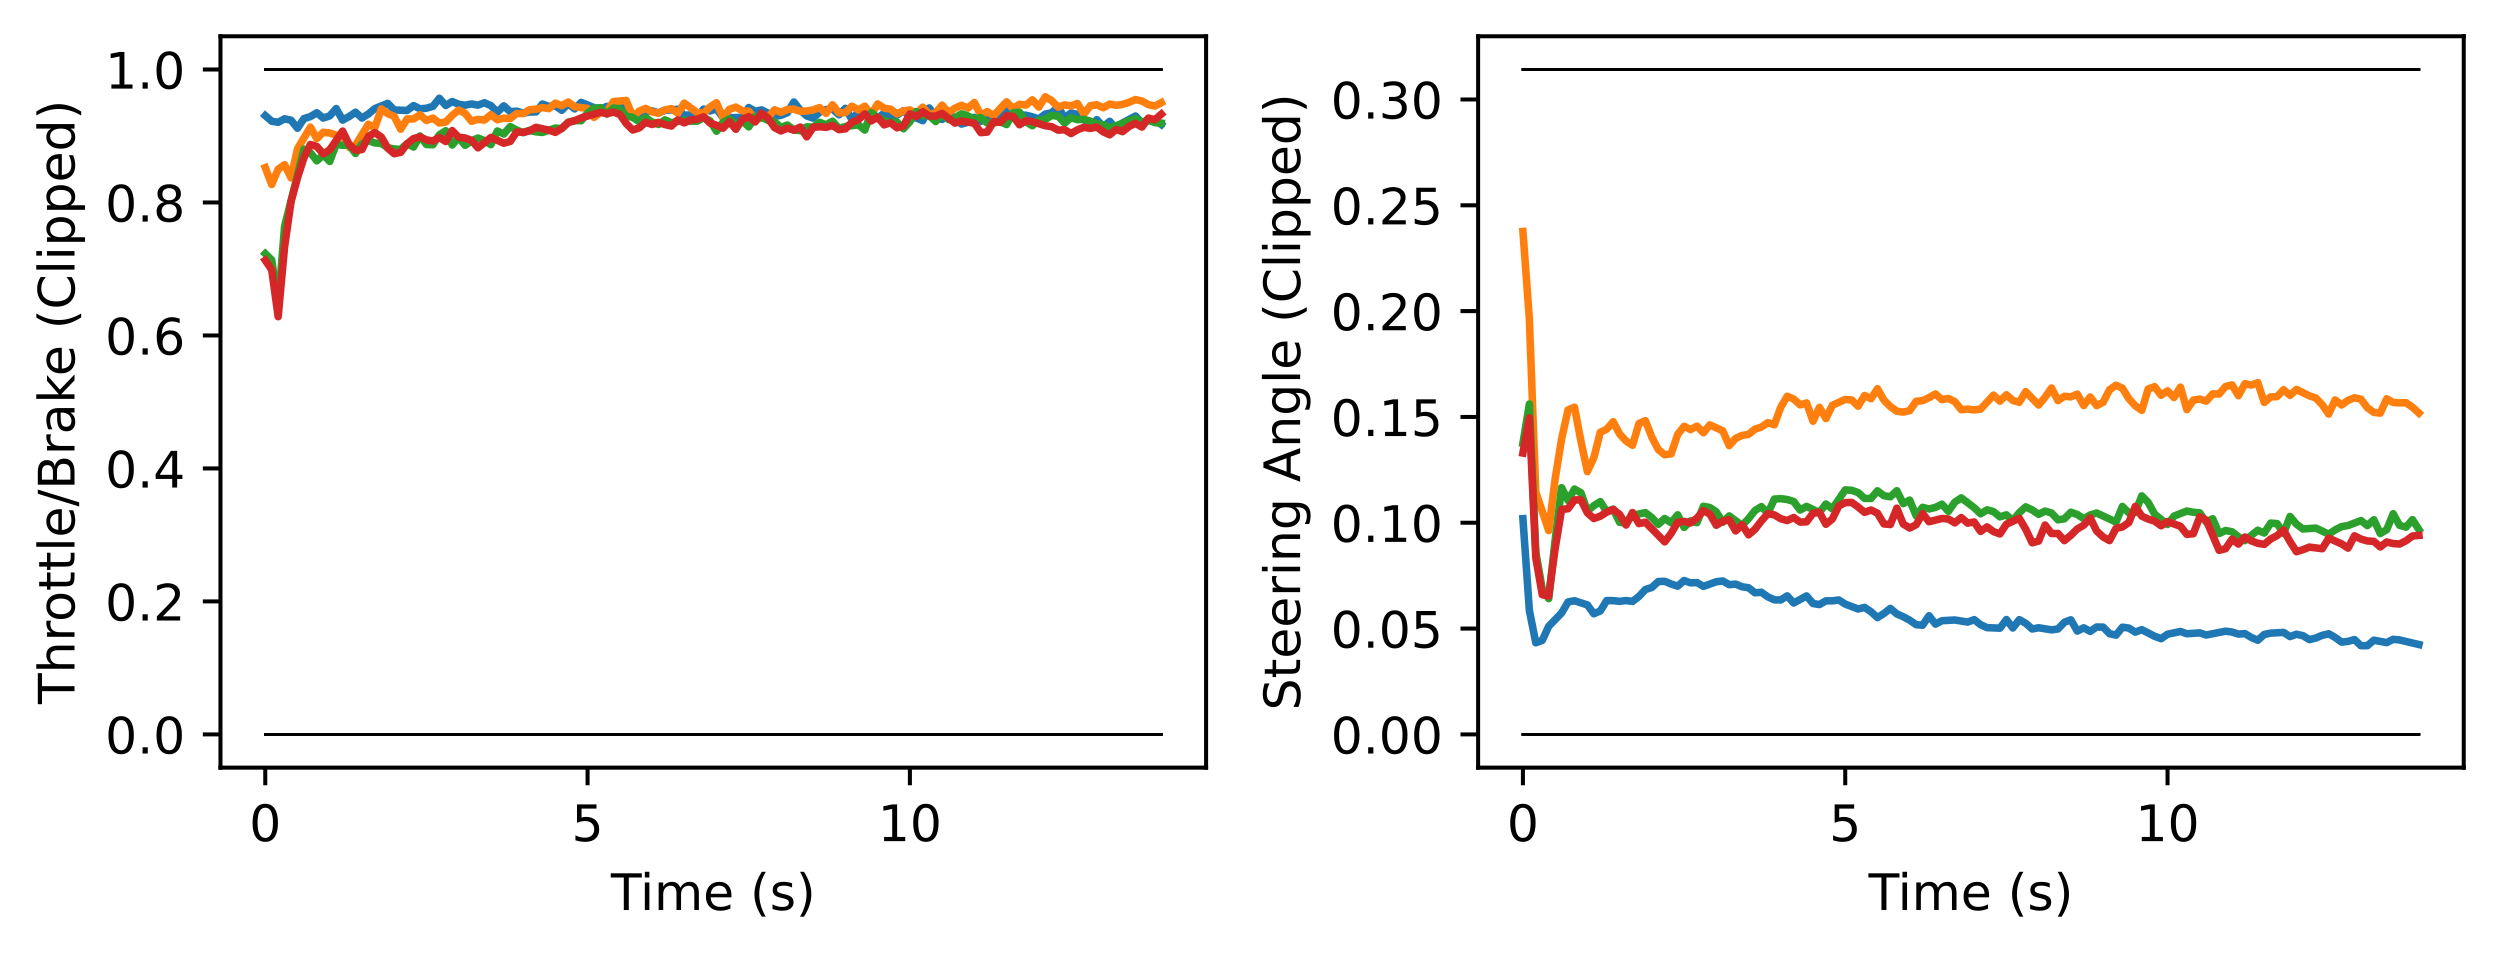 <?xml version="1.0" encoding="utf-8" standalone="no"?>
<!DOCTYPE svg PUBLIC "-//W3C//DTD SVG 1.1//EN"
  "http://www.w3.org/Graphics/SVG/1.1/DTD/svg11.dtd">
<!-- Created with matplotlib (https://matplotlib.org/) -->
<svg height="189.996pt" version="1.1" viewBox="0 0 496.461 189.996" width="496.461pt" xmlns="http://www.w3.org/2000/svg" xmlns:xlink="http://www.w3.org/1999/xlink">
 <defs>
  <style type="text/css">*{stroke-linecap:butt;stroke-linejoin:round;}</style>
 </defs>
 <g id="figure_1">
  <g id="patch_1">
   <path d="M 0 189.996 
L 496.461 189.996 
L 496.461 0 
L 0 0 
z
" style="fill:#ffffff;"/>
  </g>
  <g id="axes_1">
   <g id="patch_2">
    <path d="M 43.781 152.44 
L 239.511 152.44 
L 239.511 7.2 
L 43.781 7.2 
z
" style="fill:#ffffff;"/>
   </g>
   <g id="matplotlib.axis_1">
    <g id="xtick_1">
     <g id="line2d_1">
      <defs>
       <path d="M 0 0 
L 0 3.5 
" id="maa8b8de292" style="stroke:#000000;stroke-width:0.8;"/>
      </defs>
      <g>
       <use style="stroke:#000000;stroke-width:0.8;" x="52.678" xlink:href="#maa8b8de292" y="152.44"/>
      </g>
     </g>
     <g id="text_1">
      <!-- 0 -->
      <g transform="translate(49.497 167.038)scale(0.1 -0.1)">
       <defs>
        <path d="M 31.781 66.406 
Q 24.172 66.406 20.328 58.906 
Q 16.5 51.422 16.5 36.375 
Q 16.5 21.391 20.328 13.891 
Q 24.172 6.391 31.781 6.391 
Q 39.453 6.391 43.281 13.891 
Q 47.125 21.391 47.125 36.375 
Q 47.125 51.422 43.281 58.906 
Q 39.453 66.406 31.781 66.406 
z
M 31.781 74.219 
Q 44.047 74.219 50.516 64.516 
Q 56.984 54.828 56.984 36.375 
Q 56.984 17.969 50.516 8.266 
Q 44.047 -1.422 31.781 -1.422 
Q 19.531 -1.422 13.062 8.266 
Q 6.594 17.969 6.594 36.375 
Q 6.594 54.828 13.062 64.516 
Q 19.531 74.219 31.781 74.219 
z
" id="DejaVuSans-48"/>
       </defs>
       <use xlink:href="#DejaVuSans-48"/>
      </g>
     </g>
    </g>
    <g id="xtick_2">
     <g id="line2d_2">
      <g>
       <use style="stroke:#000000;stroke-width:0.8;" x="116.684" xlink:href="#maa8b8de292" y="152.44"/>
      </g>
     </g>
     <g id="text_2">
      <!-- 5 -->
      <g transform="translate(113.503 167.038)scale(0.1 -0.1)">
       <defs>
        <path d="M 10.797 72.906 
L 49.516 72.906 
L 49.516 64.594 
L 19.828 64.594 
L 19.828 46.734 
Q 21.969 47.469 24.109 47.828 
Q 26.266 48.188 28.422 48.188 
Q 40.625 48.188 47.75 41.5 
Q 54.891 34.812 54.891 23.391 
Q 54.891 11.625 47.562 5.094 
Q 40.234 -1.422 26.906 -1.422 
Q 22.312 -1.422 17.547 -0.641 
Q 12.797 0.141 7.719 1.703 
L 7.719 11.625 
Q 12.109 9.234 16.797 8.062 
Q 21.484 6.891 26.703 6.891 
Q 35.156 6.891 40.078 11.328 
Q 45.016 15.766 45.016 23.391 
Q 45.016 31 40.078 35.438 
Q 35.156 39.891 26.703 39.891 
Q 22.75 39.891 18.812 39.016 
Q 14.891 38.141 10.797 36.281 
z
" id="DejaVuSans-53"/>
       </defs>
       <use xlink:href="#DejaVuSans-53"/>
      </g>
     </g>
    </g>
    <g id="xtick_3">
     <g id="line2d_3">
      <g>
       <use style="stroke:#000000;stroke-width:0.8;" x="180.69" xlink:href="#maa8b8de292" y="152.44"/>
      </g>
     </g>
     <g id="text_3">
      <!-- 10 -->
      <g transform="translate(174.327 167.038)scale(0.1 -0.1)">
       <defs>
        <path d="M 12.406 8.297 
L 28.516 8.297 
L 28.516 63.922 
L 10.984 60.406 
L 10.984 69.391 
L 28.422 72.906 
L 38.281 72.906 
L 38.281 8.297 
L 54.391 8.297 
L 54.391 0 
L 12.406 0 
z
" id="DejaVuSans-49"/>
       </defs>
       <use xlink:href="#DejaVuSans-49"/>
       <use x="63.623" xlink:href="#DejaVuSans-48"/>
      </g>
     </g>
    </g>
    <g id="text_4">
     <!-- Time (s) -->
     <g transform="translate(121.317 180.717)scale(0.1 -0.1)">
      <defs>
       <path d="M -0.297 72.906 
L 61.375 72.906 
L 61.375 64.594 
L 35.5 64.594 
L 35.5 0 
L 25.594 0 
L 25.594 64.594 
L -0.297 64.594 
z
" id="DejaVuSans-84"/>
       <path d="M 9.422 54.688 
L 18.406 54.688 
L 18.406 0 
L 9.422 0 
z
M 9.422 75.984 
L 18.406 75.984 
L 18.406 64.594 
L 9.422 64.594 
z
" id="DejaVuSans-105"/>
       <path d="M 52 44.188 
Q 55.375 50.25 60.062 53.125 
Q 64.75 56 71.094 56 
Q 79.641 56 84.281 50.016 
Q 88.922 44.047 88.922 33.016 
L 88.922 0 
L 79.891 0 
L 79.891 32.719 
Q 79.891 40.578 77.094 44.375 
Q 74.312 48.188 68.609 48.188 
Q 61.625 48.188 57.562 43.547 
Q 53.516 38.922 53.516 30.906 
L 53.516 0 
L 44.484 0 
L 44.484 32.719 
Q 44.484 40.625 41.703 44.406 
Q 38.922 48.188 33.109 48.188 
Q 26.219 48.188 22.156 43.531 
Q 18.109 38.875 18.109 30.906 
L 18.109 0 
L 9.078 0 
L 9.078 54.688 
L 18.109 54.688 
L 18.109 46.188 
Q 21.188 51.219 25.484 53.609 
Q 29.781 56 35.688 56 
Q 41.656 56 45.828 52.969 
Q 50 49.953 52 44.188 
z
" id="DejaVuSans-109"/>
       <path d="M 56.203 29.594 
L 56.203 25.203 
L 14.891 25.203 
Q 15.484 15.922 20.484 11.062 
Q 25.484 6.203 34.422 6.203 
Q 39.594 6.203 44.453 7.469 
Q 49.312 8.734 54.109 11.281 
L 54.109 2.781 
Q 49.266 0.734 44.188 -0.344 
Q 39.109 -1.422 33.891 -1.422 
Q 20.797 -1.422 13.156 6.188 
Q 5.516 13.812 5.516 26.812 
Q 5.516 40.234 12.766 48.109 
Q 20.016 56 32.328 56 
Q 43.359 56 49.781 48.891 
Q 56.203 41.797 56.203 29.594 
z
M 47.219 32.234 
Q 47.125 39.594 43.094 43.984 
Q 39.062 48.391 32.422 48.391 
Q 24.906 48.391 20.391 44.141 
Q 15.875 39.891 15.188 32.172 
z
" id="DejaVuSans-101"/>
       <path id="DejaVuSans-32"/>
       <path d="M 31 75.875 
Q 24.469 64.656 21.281 53.656 
Q 18.109 42.672 18.109 31.391 
Q 18.109 20.125 21.312 9.062 
Q 24.516 -2 31 -13.188 
L 23.188 -13.188 
Q 15.875 -1.703 12.234 9.375 
Q 8.594 20.453 8.594 31.391 
Q 8.594 42.281 12.203 53.312 
Q 15.828 64.359 23.188 75.875 
z
" id="DejaVuSans-40"/>
       <path d="M 44.281 53.078 
L 44.281 44.578 
Q 40.484 46.531 36.375 47.5 
Q 32.281 48.484 27.875 48.484 
Q 21.188 48.484 17.844 46.438 
Q 14.5 44.391 14.5 40.281 
Q 14.5 37.156 16.891 35.375 
Q 19.281 33.594 26.516 31.984 
L 29.594 31.297 
Q 39.156 29.25 43.188 25.516 
Q 47.219 21.781 47.219 15.094 
Q 47.219 7.469 41.188 3.016 
Q 35.156 -1.422 24.609 -1.422 
Q 20.219 -1.422 15.453 -0.562 
Q 10.688 0.297 5.422 2 
L 5.422 11.281 
Q 10.406 8.688 15.234 7.391 
Q 20.062 6.109 24.812 6.109 
Q 31.156 6.109 34.562 8.281 
Q 37.984 10.453 37.984 14.406 
Q 37.984 18.062 35.516 20.016 
Q 33.062 21.969 24.703 23.781 
L 21.578 24.516 
Q 13.234 26.266 9.516 29.906 
Q 5.812 33.547 5.812 39.891 
Q 5.812 47.609 11.281 51.797 
Q 16.75 56 26.812 56 
Q 31.781 56 36.172 55.266 
Q 40.578 54.547 44.281 53.078 
z
" id="DejaVuSans-115"/>
       <path d="M 8.016 75.875 
L 15.828 75.875 
Q 23.141 64.359 26.781 53.312 
Q 30.422 42.281 30.422 31.391 
Q 30.422 20.453 26.781 9.375 
Q 23.141 -1.703 15.828 -13.188 
L 8.016 -13.188 
Q 14.5 -2 17.703 9.062 
Q 20.906 20.125 20.906 31.391 
Q 20.906 42.672 17.703 53.656 
Q 14.5 64.656 8.016 75.875 
z
" id="DejaVuSans-41"/>
      </defs>
      <use xlink:href="#DejaVuSans-84"/>
      <use x="57.959" xlink:href="#DejaVuSans-105"/>
      <use x="85.742" xlink:href="#DejaVuSans-109"/>
      <use x="183.154" xlink:href="#DejaVuSans-101"/>
      <use x="244.678" xlink:href="#DejaVuSans-32"/>
      <use x="276.465" xlink:href="#DejaVuSans-40"/>
      <use x="315.479" xlink:href="#DejaVuSans-115"/>
      <use x="367.578" xlink:href="#DejaVuSans-41"/>
     </g>
    </g>
   </g>
   <g id="matplotlib.axis_2">
    <g id="ytick_1">
     <g id="line2d_4">
      <defs>
       <path d="M 0 0 
L -3.5 0 
" id="m701c2e1247" style="stroke:#000000;stroke-width:0.8;"/>
      </defs>
      <g>
       <use style="stroke:#000000;stroke-width:0.8;" x="43.781" xlink:href="#m701c2e1247" y="145.838"/>
      </g>
     </g>
     <g id="text_5">
      <!-- 0.0 -->
      <g transform="translate(20.878 149.637)scale(0.1 -0.1)">
       <defs>
        <path d="M 10.688 12.406 
L 21 12.406 
L 21 0 
L 10.688 0 
z
" id="DejaVuSans-46"/>
       </defs>
       <use xlink:href="#DejaVuSans-48"/>
       <use x="63.623" xlink:href="#DejaVuSans-46"/>
       <use x="95.41" xlink:href="#DejaVuSans-48"/>
      </g>
     </g>
    </g>
    <g id="ytick_2">
     <g id="line2d_5">
      <g>
       <use style="stroke:#000000;stroke-width:0.8;" x="43.781" xlink:href="#m701c2e1247" y="119.431"/>
      </g>
     </g>
     <g id="text_6">
      <!-- 0.2 -->
      <g transform="translate(20.878 123.23)scale(0.1 -0.1)">
       <defs>
        <path d="M 19.188 8.297 
L 53.609 8.297 
L 53.609 0 
L 7.328 0 
L 7.328 8.297 
Q 12.938 14.109 22.625 23.891 
Q 32.328 33.688 34.812 36.531 
Q 39.547 41.844 41.422 45.531 
Q 43.312 49.219 43.312 52.781 
Q 43.312 58.594 39.234 62.25 
Q 35.156 65.922 28.609 65.922 
Q 23.969 65.922 18.812 64.312 
Q 13.672 62.703 7.812 59.422 
L 7.812 69.391 
Q 13.766 71.781 18.938 73 
Q 24.125 74.219 28.422 74.219 
Q 39.75 74.219 46.484 68.547 
Q 53.219 62.891 53.219 53.422 
Q 53.219 48.922 51.531 44.891 
Q 49.859 40.875 45.406 35.406 
Q 44.188 33.984 37.641 27.219 
Q 31.109 20.453 19.188 8.297 
z
" id="DejaVuSans-50"/>
       </defs>
       <use xlink:href="#DejaVuSans-48"/>
       <use x="63.623" xlink:href="#DejaVuSans-46"/>
       <use x="95.41" xlink:href="#DejaVuSans-50"/>
      </g>
     </g>
    </g>
    <g id="ytick_3">
     <g id="line2d_6">
      <g>
       <use style="stroke:#000000;stroke-width:0.8;" x="43.781" xlink:href="#m701c2e1247" y="93.024"/>
      </g>
     </g>
     <g id="text_7">
      <!-- 0.4 -->
      <g transform="translate(20.878 96.823)scale(0.1 -0.1)">
       <defs>
        <path d="M 37.797 64.312 
L 12.891 25.391 
L 37.797 25.391 
z
M 35.203 72.906 
L 47.609 72.906 
L 47.609 25.391 
L 58.016 25.391 
L 58.016 17.188 
L 47.609 17.188 
L 47.609 0 
L 37.797 0 
L 37.797 17.188 
L 4.891 17.188 
L 4.891 26.703 
z
" id="DejaVuSans-52"/>
       </defs>
       <use xlink:href="#DejaVuSans-48"/>
       <use x="63.623" xlink:href="#DejaVuSans-46"/>
       <use x="95.41" xlink:href="#DejaVuSans-52"/>
      </g>
     </g>
    </g>
    <g id="ytick_4">
     <g id="line2d_7">
      <g>
       <use style="stroke:#000000;stroke-width:0.8;" x="43.781" xlink:href="#m701c2e1247" y="66.616"/>
      </g>
     </g>
     <g id="text_8">
      <!-- 0.6 -->
      <g transform="translate(20.878 70.416)scale(0.1 -0.1)">
       <defs>
        <path d="M 33.016 40.375 
Q 26.375 40.375 22.484 35.828 
Q 18.609 31.297 18.609 23.391 
Q 18.609 15.531 22.484 10.953 
Q 26.375 6.391 33.016 6.391 
Q 39.656 6.391 43.531 10.953 
Q 47.406 15.531 47.406 23.391 
Q 47.406 31.297 43.531 35.828 
Q 39.656 40.375 33.016 40.375 
z
M 52.594 71.297 
L 52.594 62.312 
Q 48.875 64.062 45.094 64.984 
Q 41.312 65.922 37.594 65.922 
Q 27.828 65.922 22.672 59.328 
Q 17.531 52.734 16.797 39.406 
Q 19.672 43.656 24.016 45.922 
Q 28.375 48.188 33.594 48.188 
Q 44.578 48.188 50.953 41.516 
Q 57.328 34.859 57.328 23.391 
Q 57.328 12.156 50.688 5.359 
Q 44.047 -1.422 33.016 -1.422 
Q 20.359 -1.422 13.672 8.266 
Q 6.984 17.969 6.984 36.375 
Q 6.984 53.656 15.188 63.938 
Q 23.391 74.219 37.203 74.219 
Q 40.922 74.219 44.703 73.484 
Q 48.484 72.75 52.594 71.297 
z
" id="DejaVuSans-54"/>
       </defs>
       <use xlink:href="#DejaVuSans-48"/>
       <use x="63.623" xlink:href="#DejaVuSans-46"/>
       <use x="95.41" xlink:href="#DejaVuSans-54"/>
      </g>
     </g>
    </g>
    <g id="ytick_5">
     <g id="line2d_8">
      <g>
       <use style="stroke:#000000;stroke-width:0.8;" x="43.781" xlink:href="#m701c2e1247" y="40.209"/>
      </g>
     </g>
     <g id="text_9">
      <!-- 0.8 -->
      <g transform="translate(20.878 44.008)scale(0.1 -0.1)">
       <defs>
        <path d="M 31.781 34.625 
Q 24.75 34.625 20.719 30.859 
Q 16.703 27.094 16.703 20.516 
Q 16.703 13.922 20.719 10.156 
Q 24.75 6.391 31.781 6.391 
Q 38.812 6.391 42.859 10.172 
Q 46.922 13.969 46.922 20.516 
Q 46.922 27.094 42.891 30.859 
Q 38.875 34.625 31.781 34.625 
z
M 21.922 38.812 
Q 15.578 40.375 12.031 44.719 
Q 8.5 49.078 8.5 55.328 
Q 8.5 64.062 14.719 69.141 
Q 20.953 74.219 31.781 74.219 
Q 42.672 74.219 48.875 69.141 
Q 55.078 64.062 55.078 55.328 
Q 55.078 49.078 51.531 44.719 
Q 48 40.375 41.703 38.812 
Q 48.828 37.156 52.797 32.312 
Q 56.781 27.484 56.781 20.516 
Q 56.781 9.906 50.312 4.234 
Q 43.844 -1.422 31.781 -1.422 
Q 19.734 -1.422 13.25 4.234 
Q 6.781 9.906 6.781 20.516 
Q 6.781 27.484 10.781 32.312 
Q 14.797 37.156 21.922 38.812 
z
M 18.312 54.391 
Q 18.312 48.734 21.844 45.562 
Q 25.391 42.391 31.781 42.391 
Q 38.141 42.391 41.719 45.562 
Q 45.312 48.734 45.312 54.391 
Q 45.312 60.062 41.719 63.234 
Q 38.141 66.406 31.781 66.406 
Q 25.391 66.406 21.844 63.234 
Q 18.312 60.062 18.312 54.391 
z
" id="DejaVuSans-56"/>
       </defs>
       <use xlink:href="#DejaVuSans-48"/>
       <use x="63.623" xlink:href="#DejaVuSans-46"/>
       <use x="95.41" xlink:href="#DejaVuSans-56"/>
      </g>
     </g>
    </g>
    <g id="ytick_6">
     <g id="line2d_9">
      <g>
       <use style="stroke:#000000;stroke-width:0.8;" x="43.781" xlink:href="#m701c2e1247" y="13.802"/>
      </g>
     </g>
     <g id="text_10">
      <!-- 1.0 -->
      <g transform="translate(20.878 17.601)scale(0.1 -0.1)">
       <use xlink:href="#DejaVuSans-49"/>
       <use x="63.623" xlink:href="#DejaVuSans-46"/>
       <use x="95.41" xlink:href="#DejaVuSans-48"/>
      </g>
     </g>
    </g>
    <g id="text_11">
     <!-- Throttle/Brake (Clipped) -->
     <g transform="translate(14.798 139.815)rotate(-90)scale(0.1 -0.1)">
      <defs>
       <path d="M 54.891 33.016 
L 54.891 0 
L 45.906 0 
L 45.906 32.719 
Q 45.906 40.484 42.875 44.328 
Q 39.844 48.188 33.797 48.188 
Q 26.516 48.188 22.312 43.547 
Q 18.109 38.922 18.109 30.906 
L 18.109 0 
L 9.078 0 
L 9.078 75.984 
L 18.109 75.984 
L 18.109 46.188 
Q 21.344 51.125 25.703 53.562 
Q 30.078 56 35.797 56 
Q 45.219 56 50.047 50.172 
Q 54.891 44.344 54.891 33.016 
z
" id="DejaVuSans-104"/>
       <path d="M 41.109 46.297 
Q 39.594 47.172 37.812 47.578 
Q 36.031 48 33.891 48 
Q 26.266 48 22.188 43.047 
Q 18.109 38.094 18.109 28.812 
L 18.109 0 
L 9.078 0 
L 9.078 54.688 
L 18.109 54.688 
L 18.109 46.188 
Q 20.953 51.172 25.484 53.578 
Q 30.031 56 36.531 56 
Q 37.453 56 38.578 55.875 
Q 39.703 55.766 41.062 55.516 
z
" id="DejaVuSans-114"/>
       <path d="M 30.609 48.391 
Q 23.391 48.391 19.188 42.75 
Q 14.984 37.109 14.984 27.297 
Q 14.984 17.484 19.156 11.844 
Q 23.344 6.203 30.609 6.203 
Q 37.797 6.203 41.984 11.859 
Q 46.188 17.531 46.188 27.297 
Q 46.188 37.016 41.984 42.703 
Q 37.797 48.391 30.609 48.391 
z
M 30.609 56 
Q 42.328 56 49.016 48.375 
Q 55.719 40.766 55.719 27.297 
Q 55.719 13.875 49.016 6.219 
Q 42.328 -1.422 30.609 -1.422 
Q 18.844 -1.422 12.172 6.219 
Q 5.516 13.875 5.516 27.297 
Q 5.516 40.766 12.172 48.375 
Q 18.844 56 30.609 56 
z
" id="DejaVuSans-111"/>
       <path d="M 18.312 70.219 
L 18.312 54.688 
L 36.812 54.688 
L 36.812 47.703 
L 18.312 47.703 
L 18.312 18.016 
Q 18.312 11.328 20.141 9.422 
Q 21.969 7.516 27.594 7.516 
L 36.812 7.516 
L 36.812 0 
L 27.594 0 
Q 17.188 0 13.234 3.875 
Q 9.281 7.766 9.281 18.016 
L 9.281 47.703 
L 2.688 47.703 
L 2.688 54.688 
L 9.281 54.688 
L 9.281 70.219 
z
" id="DejaVuSans-116"/>
       <path d="M 9.422 75.984 
L 18.406 75.984 
L 18.406 0 
L 9.422 0 
z
" id="DejaVuSans-108"/>
       <path d="M 25.391 72.906 
L 33.688 72.906 
L 8.297 -9.281 
L 0 -9.281 
z
" id="DejaVuSans-47"/>
       <path d="M 19.672 34.812 
L 19.672 8.109 
L 35.5 8.109 
Q 43.453 8.109 47.281 11.406 
Q 51.125 14.703 51.125 21.484 
Q 51.125 28.328 47.281 31.562 
Q 43.453 34.812 35.5 34.812 
z
M 19.672 64.797 
L 19.672 42.828 
L 34.281 42.828 
Q 41.5 42.828 45.031 45.531 
Q 48.578 48.25 48.578 53.812 
Q 48.578 59.328 45.031 62.062 
Q 41.5 64.797 34.281 64.797 
z
M 9.812 72.906 
L 35.016 72.906 
Q 46.297 72.906 52.391 68.219 
Q 58.5 63.531 58.5 54.891 
Q 58.5 48.188 55.375 44.234 
Q 52.25 40.281 46.188 39.312 
Q 53.469 37.75 57.5 32.781 
Q 61.531 27.828 61.531 20.406 
Q 61.531 10.641 54.891 5.312 
Q 48.25 0 35.984 0 
L 9.812 0 
z
" id="DejaVuSans-66"/>
       <path d="M 34.281 27.484 
Q 23.391 27.484 19.188 25 
Q 14.984 22.516 14.984 16.5 
Q 14.984 11.719 18.141 8.906 
Q 21.297 6.109 26.703 6.109 
Q 34.188 6.109 38.703 11.406 
Q 43.219 16.703 43.219 25.484 
L 43.219 27.484 
z
M 52.203 31.203 
L 52.203 0 
L 43.219 0 
L 43.219 8.297 
Q 40.141 3.328 35.547 0.953 
Q 30.953 -1.422 24.312 -1.422 
Q 15.922 -1.422 10.953 3.297 
Q 6 8.016 6 15.922 
Q 6 25.141 12.172 29.828 
Q 18.359 34.516 30.609 34.516 
L 43.219 34.516 
L 43.219 35.406 
Q 43.219 41.609 39.141 45 
Q 35.062 48.391 27.688 48.391 
Q 23 48.391 18.547 47.266 
Q 14.109 46.141 10.016 43.891 
L 10.016 52.203 
Q 14.938 54.109 19.578 55.047 
Q 24.219 56 28.609 56 
Q 40.484 56 46.344 49.844 
Q 52.203 43.703 52.203 31.203 
z
" id="DejaVuSans-97"/>
       <path d="M 9.078 75.984 
L 18.109 75.984 
L 18.109 31.109 
L 44.922 54.688 
L 56.391 54.688 
L 27.391 29.109 
L 57.625 0 
L 45.906 0 
L 18.109 26.703 
L 18.109 0 
L 9.078 0 
z
" id="DejaVuSans-107"/>
       <path d="M 64.406 67.281 
L 64.406 56.891 
Q 59.422 61.531 53.781 63.812 
Q 48.141 66.109 41.797 66.109 
Q 29.297 66.109 22.656 58.469 
Q 16.016 50.828 16.016 36.375 
Q 16.016 21.969 22.656 14.328 
Q 29.297 6.688 41.797 6.688 
Q 48.141 6.688 53.781 8.984 
Q 59.422 11.281 64.406 15.922 
L 64.406 5.609 
Q 59.234 2.094 53.438 0.328 
Q 47.656 -1.422 41.219 -1.422 
Q 24.656 -1.422 15.125 8.703 
Q 5.609 18.844 5.609 36.375 
Q 5.609 53.953 15.125 64.078 
Q 24.656 74.219 41.219 74.219 
Q 47.75 74.219 53.531 72.484 
Q 59.328 70.75 64.406 67.281 
z
" id="DejaVuSans-67"/>
       <path d="M 18.109 8.203 
L 18.109 -20.797 
L 9.078 -20.797 
L 9.078 54.688 
L 18.109 54.688 
L 18.109 46.391 
Q 20.953 51.266 25.266 53.625 
Q 29.594 56 35.594 56 
Q 45.562 56 51.781 48.094 
Q 58.016 40.188 58.016 27.297 
Q 58.016 14.406 51.781 6.484 
Q 45.562 -1.422 35.594 -1.422 
Q 29.594 -1.422 25.266 0.953 
Q 20.953 3.328 18.109 8.203 
z
M 48.688 27.297 
Q 48.688 37.203 44.609 42.844 
Q 40.531 48.484 33.406 48.484 
Q 26.266 48.484 22.188 42.844 
Q 18.109 37.203 18.109 27.297 
Q 18.109 17.391 22.188 11.75 
Q 26.266 6.109 33.406 6.109 
Q 40.531 6.109 44.609 11.75 
Q 48.688 17.391 48.688 27.297 
z
" id="DejaVuSans-112"/>
       <path d="M 45.406 46.391 
L 45.406 75.984 
L 54.391 75.984 
L 54.391 0 
L 45.406 0 
L 45.406 8.203 
Q 42.578 3.328 38.25 0.953 
Q 33.938 -1.422 27.875 -1.422 
Q 17.969 -1.422 11.734 6.484 
Q 5.516 14.406 5.516 27.297 
Q 5.516 40.188 11.734 48.094 
Q 17.969 56 27.875 56 
Q 33.938 56 38.25 53.625 
Q 42.578 51.266 45.406 46.391 
z
M 14.797 27.297 
Q 14.797 17.391 18.875 11.75 
Q 22.953 6.109 30.078 6.109 
Q 37.203 6.109 41.297 11.75 
Q 45.406 17.391 45.406 27.297 
Q 45.406 37.203 41.297 42.844 
Q 37.203 48.484 30.078 48.484 
Q 22.953 48.484 18.875 42.844 
Q 14.797 37.203 14.797 27.297 
z
" id="DejaVuSans-100"/>
      </defs>
      <use xlink:href="#DejaVuSans-84"/>
      <use x="61.084" xlink:href="#DejaVuSans-104"/>
      <use x="124.463" xlink:href="#DejaVuSans-114"/>
      <use x="163.326" xlink:href="#DejaVuSans-111"/>
      <use x="224.508" xlink:href="#DejaVuSans-116"/>
      <use x="263.717" xlink:href="#DejaVuSans-116"/>
      <use x="302.926" xlink:href="#DejaVuSans-108"/>
      <use x="330.709" xlink:href="#DejaVuSans-101"/>
      <use x="392.232" xlink:href="#DejaVuSans-47"/>
      <use x="425.924" xlink:href="#DejaVuSans-66"/>
      <use x="494.527" xlink:href="#DejaVuSans-114"/>
      <use x="535.641" xlink:href="#DejaVuSans-97"/>
      <use x="596.92" xlink:href="#DejaVuSans-107"/>
      <use x="651.205" xlink:href="#DejaVuSans-101"/>
      <use x="712.729" xlink:href="#DejaVuSans-32"/>
      <use x="744.516" xlink:href="#DejaVuSans-40"/>
      <use x="783.529" xlink:href="#DejaVuSans-67"/>
      <use x="853.354" xlink:href="#DejaVuSans-108"/>
      <use x="881.137" xlink:href="#DejaVuSans-105"/>
      <use x="908.92" xlink:href="#DejaVuSans-112"/>
      <use x="972.396" xlink:href="#DejaVuSans-112"/>
      <use x="1035.873" xlink:href="#DejaVuSans-101"/>
      <use x="1097.396" xlink:href="#DejaVuSans-100"/>
      <use x="1160.873" xlink:href="#DejaVuSans-41"/>
     </g>
    </g>
   </g>
   <g id="line2d_10">
    <path clip-path="url(#p9d43c2ea38)" d="M 52.678 145.838 
L 230.614 145.838 
L 230.614 145.838 
" style="fill:none;stroke:#000000;stroke-linecap:square;stroke-width:0.5;"/>
   </g>
   <g id="line2d_11">
    <path clip-path="url(#p9d43c2ea38)" d="M 52.678 13.802 
L 230.614 13.802 
L 230.614 13.802 
" style="fill:none;stroke:#000000;stroke-linecap:square;stroke-width:0.5;"/>
   </g>
   <g id="line2d_12">
    <path clip-path="url(#p9d43c2ea38)" d="M 52.678 22.964 
L 53.958 24.078 
L 55.238 24.284 
L 56.518 23.592 
L 57.799 23.876 
L 59.079 25.467 
L 60.359 23.549 
L 61.639 23.151 
L 62.919 22.395 
L 64.199 23.441 
L 65.479 23.01 
L 66.759 21.563 
L 68.039 23.85 
L 69.32 23.148 
L 70.6 22.29 
L 71.88 23.437 
L 73.16 22.624 
L 74.44 21.564 
L 77 20.526 
L 78.28 21.839 
L 80.841 21.938 
L 82.121 20.972 
L 83.401 21.611 
L 84.681 21.493 
L 85.961 21.125 
L 87.241 19.514 
L 88.521 20.948 
L 89.801 20.166 
L 91.082 20.702 
L 92.362 20.889 
L 93.642 20.642 
L 94.922 20.881 
L 96.202 20.409 
L 97.482 20.971 
L 98.762 22.291 
L 100.042 21.026 
L 101.323 22.181 
L 102.603 22.081 
L 103.883 22.464 
L 105.163 22.238 
L 106.443 22.223 
L 107.723 20.659 
L 109.003 21.137 
L 110.283 21.022 
L 111.563 21.9 
L 112.844 20.589 
L 114.124 21.627 
L 115.404 20.334 
L 117.964 21.372 
L 119.244 21.664 
L 120.524 21.129 
L 121.804 21.624 
L 123.085 20.333 
L 124.365 20.874 
L 125.645 22.942 
L 126.925 23.318 
L 128.205 22.29 
L 129.485 22.02 
L 130.765 22.416 
L 132.045 21.92 
L 134.606 21.697 
L 135.886 22.908 
L 137.166 22.788 
L 138.446 23.328 
L 139.726 21.668 
L 141.006 22.033 
L 142.286 21.622 
L 143.566 23.361 
L 146.127 23.342 
L 147.407 23.341 
L 148.687 21.365 
L 149.967 22.091 
L 151.247 21.827 
L 153.807 23.116 
L 155.087 22.906 
L 156.368 22.38 
L 157.648 20.26 
L 158.928 21.898 
L 160.208 23.024 
L 161.488 23.449 
L 162.768 22.265 
L 164.048 21.763 
L 165.328 21.648 
L 166.609 22.793 
L 167.889 21.513 
L 169.169 23.714 
L 170.449 22.275 
L 171.729 22.158 
L 173.009 22.293 
L 174.289 23.527 
L 175.569 22.442 
L 176.849 23.064 
L 178.13 22.88 
L 179.41 21.999 
L 180.69 23.176 
L 181.97 23.42 
L 183.25 23.962 
L 184.53 21.438 
L 185.81 23.059 
L 187.09 23.71 
L 188.371 22.36 
L 189.651 23.713 
L 190.931 24.641 
L 192.211 24.284 
L 193.491 23.308 
L 194.771 24.092 
L 196.051 23.382 
L 198.611 22.879 
L 199.892 21.268 
L 201.172 22.348 
L 202.452 22.859 
L 203.732 22.882 
L 205.012 23.195 
L 206.292 23.63 
L 207.572 22.652 
L 208.852 22.382 
L 210.133 21.187 
L 211.413 23.468 
L 212.693 22.427 
L 213.973 22.737 
L 215.253 23.621 
L 216.533 25.259 
L 217.813 23.763 
L 219.093 25.144 
L 220.373 24.097 
L 221.654 25.58 
L 222.934 24.409 
L 225.494 23.042 
L 226.774 24.401 
L 228.054 23.871 
L 229.334 23.774 
L 230.614 24.714 
L 230.614 24.714 
" style="fill:none;stroke:#1f77b4;stroke-linecap:square;stroke-width:1.5;"/>
   </g>
   <g id="line2d_13">
    <path clip-path="url(#p9d43c2ea38)" d="M 52.678 145.838 
L 230.614 145.838 
L 230.614 145.838 
" style="fill:none;stroke:#000000;stroke-linecap:square;stroke-width:0.5;"/>
   </g>
   <g id="line2d_14">
    <path clip-path="url(#p9d43c2ea38)" d="M 52.678 13.802 
L 230.614 13.802 
L 230.614 13.802 
" style="fill:none;stroke:#000000;stroke-linecap:square;stroke-width:0.5;"/>
   </g>
   <g id="line2d_15">
    <path clip-path="url(#p9d43c2ea38)" d="M 52.678 33.289 
L 53.958 36.638 
L 55.238 33.6 
L 56.518 32.707 
L 57.799 35.326 
L 59.079 29.547 
L 61.639 25.257 
L 62.919 27.533 
L 64.199 26.263 
L 65.479 26.412 
L 66.759 26.825 
L 68.039 27.006 
L 69.32 29.215 
L 70.6 28.813 
L 73.16 24.677 
L 74.44 25.329 
L 75.72 21.634 
L 77 22.566 
L 78.28 23.106 
L 79.561 25.657 
L 80.841 23.618 
L 82.121 23.628 
L 83.401 22.79 
L 84.681 23.926 
L 85.961 23.455 
L 87.241 24.43 
L 88.521 24.234 
L 89.801 22.912 
L 91.082 21.858 
L 92.362 22.505 
L 93.642 24.084 
L 94.922 23.708 
L 96.202 23.837 
L 97.482 22.78 
L 98.762 23.772 
L 100.042 23.468 
L 101.323 23.534 
L 102.603 22.558 
L 103.883 22.549 
L 105.163 21.785 
L 106.443 21.701 
L 107.723 21.37 
L 109.003 21.569 
L 110.283 20.483 
L 111.563 20.981 
L 112.844 20.258 
L 114.124 21.205 
L 116.684 21.532 
L 117.964 23.306 
L 119.244 22.292 
L 120.524 22.131 
L 121.804 20.167 
L 124.365 19.952 
L 125.645 23.186 
L 126.925 22.073 
L 128.205 21.532 
L 129.485 22.211 
L 130.765 22.476 
L 132.045 21.828 
L 133.325 21.574 
L 134.606 22.489 
L 135.886 20.483 
L 138.446 22.367 
L 139.726 22.459 
L 141.006 21.247 
L 142.286 20.396 
L 143.566 23.367 
L 144.847 21.713 
L 146.127 21.263 
L 147.407 21.997 
L 148.687 22.101 
L 149.967 23.639 
L 152.527 23.295 
L 153.807 21.804 
L 155.087 22.3 
L 156.368 21.737 
L 157.648 21.666 
L 158.928 22.098 
L 160.208 22.046 
L 161.488 21.82 
L 162.768 21.368 
L 164.048 22.506 
L 165.328 20.815 
L 166.609 22.432 
L 167.889 22.372 
L 169.169 21.09 
L 170.449 21.831 
L 171.729 21.089 
L 173.009 22.754 
L 174.289 20.643 
L 175.569 21.467 
L 176.849 21.674 
L 178.13 22.61 
L 179.41 22.034 
L 180.69 21.827 
L 181.97 22.586 
L 183.25 21.284 
L 184.53 22.744 
L 185.81 22.43 
L 187.09 20.878 
L 188.371 22.381 
L 189.651 21.471 
L 190.931 20.911 
L 192.211 21.463 
L 193.491 20.35 
L 194.771 22.873 
L 196.051 22.165 
L 197.331 22.925 
L 199.892 20.221 
L 201.172 21.568 
L 202.452 20.707 
L 203.732 20.868 
L 205.012 19.825 
L 206.292 21.256 
L 207.572 19.218 
L 208.852 19.994 
L 210.133 21.272 
L 211.413 20.831 
L 212.693 21.021 
L 213.973 20.551 
L 215.253 22.656 
L 216.533 20.993 
L 217.813 20.807 
L 219.093 21.402 
L 220.373 20.665 
L 221.654 20.9 
L 222.934 20.725 
L 224.214 20.322 
L 225.494 19.773 
L 226.774 20.059 
L 228.054 20.777 
L 229.334 21.059 
L 230.614 20.385 
L 230.614 20.385 
" style="fill:none;stroke:#ff7f0e;stroke-linecap:square;stroke-width:1.5;"/>
   </g>
   <g id="line2d_16">
    <path clip-path="url(#p9d43c2ea38)" d="M 52.678 145.838 
L 230.614 145.838 
L 230.614 145.838 
" style="fill:none;stroke:#000000;stroke-linecap:square;stroke-width:0.5;"/>
   </g>
   <g id="line2d_17">
    <path clip-path="url(#p9d43c2ea38)" d="M 52.678 13.802 
L 230.614 13.802 
L 230.614 13.802 
" style="fill:none;stroke:#000000;stroke-linecap:square;stroke-width:0.5;"/>
   </g>
   <g id="line2d_18">
    <path clip-path="url(#p9d43c2ea38)" d="M 52.678 50.378 
L 53.958 51.639 
L 55.238 60.723 
L 56.518 44.938 
L 59.079 34.732 
L 60.359 29.625 
L 61.639 30.31 
L 62.919 31.939 
L 64.199 30.755 
L 65.479 32.058 
L 66.759 28.649 
L 68.039 28.863 
L 69.32 28.789 
L 70.6 30.486 
L 71.88 28.572 
L 73.16 27.911 
L 74.44 28.386 
L 75.72 28.483 
L 77 29.326 
L 78.28 29.583 
L 79.561 29.67 
L 80.841 28.527 
L 82.121 29.19 
L 83.401 27.006 
L 84.681 28.688 
L 85.961 28.752 
L 87.241 26.781 
L 88.521 25.97 
L 89.801 28.786 
L 91.082 27.286 
L 92.362 28.859 
L 93.642 27.965 
L 94.922 27.411 
L 96.202 27.916 
L 97.482 28.729 
L 98.762 26.02 
L 100.042 26.615 
L 101.323 25.147 
L 102.603 25.824 
L 103.883 26.35 
L 105.163 25.884 
L 106.443 26.177 
L 107.723 26.303 
L 110.283 25.433 
L 111.563 25.526 
L 112.844 24.273 
L 114.124 23.963 
L 115.404 23.971 
L 116.684 22.478 
L 117.964 21.504 
L 119.244 21.379 
L 120.524 22.639 
L 121.804 21.441 
L 123.085 21.63 
L 124.365 23.068 
L 125.645 23.302 
L 126.925 24.158 
L 128.205 23.398 
L 129.485 24.215 
L 130.765 24.724 
L 132.045 23.808 
L 133.325 24.366 
L 135.886 23.883 
L 137.166 24.065 
L 138.446 24.062 
L 139.726 23.377 
L 141.006 23.996 
L 142.286 26.065 
L 143.566 24.295 
L 144.847 23.613 
L 146.127 24.671 
L 147.407 23.979 
L 148.687 25.194 
L 149.967 23.148 
L 151.247 23.312 
L 152.527 23.901 
L 153.807 24.216 
L 155.087 25.3 
L 156.368 24.832 
L 157.648 25.826 
L 158.928 25.943 
L 160.208 25.187 
L 161.488 25.233 
L 162.768 24.296 
L 164.048 24.779 
L 165.328 24.07 
L 166.609 25.51 
L 167.889 25.119 
L 170.449 24.789 
L 171.729 25.826 
L 173.009 22.366 
L 174.289 23.337 
L 175.569 23.903 
L 176.849 24.258 
L 178.13 24.242 
L 179.41 25.574 
L 180.69 24.176 
L 181.97 22.159 
L 183.25 22.96 
L 184.53 22.979 
L 185.81 24.136 
L 187.09 22.727 
L 188.371 23.74 
L 189.651 23.399 
L 190.931 22.602 
L 192.211 23.019 
L 193.491 23.662 
L 194.771 23.35 
L 196.051 24.418 
L 197.331 24.431 
L 198.611 24.164 
L 199.892 24.73 
L 201.172 22.405 
L 202.452 22.267 
L 203.732 24.182 
L 205.012 24.966 
L 206.292 23.85 
L 207.572 23.715 
L 208.852 22.924 
L 210.133 23.091 
L 211.413 24.437 
L 212.693 23.399 
L 213.973 23.763 
L 215.253 23.699 
L 216.533 24.07 
L 217.813 24.613 
L 219.093 24.778 
L 220.373 25.425 
L 224.214 24.002 
L 225.494 23.549 
L 226.774 24.219 
L 228.054 23.888 
L 229.334 24.35 
L 230.614 24.466 
L 230.614 24.466 
" style="fill:none;stroke:#2ca02c;stroke-linecap:square;stroke-width:1.5;"/>
   </g>
   <g id="line2d_19">
    <path clip-path="url(#p9d43c2ea38)" d="M 52.678 145.838 
L 230.614 145.838 
L 230.614 145.838 
" style="fill:none;stroke:#000000;stroke-linecap:square;stroke-width:0.5;"/>
   </g>
   <g id="line2d_20">
    <path clip-path="url(#p9d43c2ea38)" d="M 52.678 13.802 
L 230.614 13.802 
L 230.614 13.802 
" style="fill:none;stroke:#000000;stroke-linecap:square;stroke-width:0.5;"/>
   </g>
   <g id="line2d_21">
    <path clip-path="url(#p9d43c2ea38)" d="M 52.678 51.691 
L 53.958 53.588 
L 55.238 62.886 
L 56.518 48.959 
L 57.799 40.033 
L 59.079 35.29 
L 60.359 31.334 
L 61.639 28.687 
L 62.919 29.093 
L 64.199 30.56 
L 65.479 29.741 
L 68.039 26.043 
L 69.32 28.663 
L 70.6 29.846 
L 71.88 29.704 
L 73.16 27.083 
L 74.44 26.337 
L 75.72 27.216 
L 77 29.411 
L 78.28 30.522 
L 79.561 30.26 
L 80.841 28.561 
L 82.121 27.521 
L 83.401 27.186 
L 84.681 27.772 
L 85.961 28.013 
L 87.241 27.297 
L 88.521 28.101 
L 89.801 25.942 
L 91.082 27.259 
L 92.362 27.398 
L 93.642 27.882 
L 94.922 29.355 
L 97.482 27.297 
L 100.042 28.44 
L 101.323 28.092 
L 102.603 26.2 
L 103.883 26.281 
L 105.163 25.981 
L 106.443 25.287 
L 109.003 25.852 
L 110.283 26.282 
L 111.563 25.498 
L 112.844 24.328 
L 114.124 23.966 
L 115.404 23.42 
L 119.244 22.299 
L 120.524 22.582 
L 121.804 22.263 
L 123.085 22.703 
L 124.365 24.544 
L 125.645 25.816 
L 126.925 25.398 
L 128.205 24.291 
L 129.485 24.716 
L 130.765 24.302 
L 132.045 24.734 
L 133.325 25.026 
L 134.606 23.809 
L 135.886 24.398 
L 137.166 23.828 
L 138.446 23.664 
L 139.726 23.204 
L 141.006 24.435 
L 142.286 24.867 
L 143.566 25.461 
L 144.847 24.142 
L 146.127 25.67 
L 147.407 23.758 
L 148.687 23.151 
L 149.967 24.208 
L 151.247 22.485 
L 152.527 23.477 
L 153.807 25.345 
L 155.087 26.001 
L 156.368 25.441 
L 157.648 25.84 
L 158.928 25.233 
L 160.208 27.166 
L 161.488 25.301 
L 162.768 25.171 
L 164.048 25.297 
L 165.328 24.919 
L 166.609 25.745 
L 167.889 25.584 
L 169.169 24.284 
L 170.449 23.773 
L 171.729 22.625 
L 173.009 24.015 
L 174.289 23.268 
L 175.569 24.796 
L 176.849 24.375 
L 178.13 25.373 
L 179.41 25.01 
L 180.69 22.616 
L 181.97 23.148 
L 183.25 22.185 
L 184.53 23.039 
L 185.81 23.062 
L 187.09 22.52 
L 189.651 24.447 
L 190.931 24.033 
L 193.491 24.463 
L 194.771 26.341 
L 196.051 26.226 
L 197.331 24.148 
L 198.611 24.293 
L 199.892 22.99 
L 201.172 23.11 
L 202.452 24.771 
L 203.732 23.971 
L 205.012 24.156 
L 207.572 24.966 
L 208.852 25.157 
L 210.133 25.849 
L 211.413 25.762 
L 212.693 26.515 
L 213.973 25.772 
L 215.253 25.278 
L 216.533 25.503 
L 217.813 25.213 
L 219.093 26.186 
L 220.373 26.764 
L 221.654 25.705 
L 222.934 26.136 
L 224.214 25.11 
L 225.494 24.502 
L 226.774 25.229 
L 228.054 23.45 
L 229.334 23.759 
L 230.614 22.665 
L 230.614 22.665 
" style="fill:none;stroke:#d62728;stroke-linecap:square;stroke-width:1.5;"/>
   </g>
   <g id="patch_3">
    <path d="M 43.781 152.44 
L 43.781 7.2 
" style="fill:none;stroke:#000000;stroke-linecap:square;stroke-linejoin:miter;stroke-width:0.8;"/>
   </g>
   <g id="patch_4">
    <path d="M 239.511 152.44 
L 239.511 7.2 
" style="fill:none;stroke:#000000;stroke-linecap:square;stroke-linejoin:miter;stroke-width:0.8;"/>
   </g>
   <g id="patch_5">
    <path d="M 43.781 152.44 
L 239.511 152.44 
" style="fill:none;stroke:#000000;stroke-linecap:square;stroke-linejoin:miter;stroke-width:0.8;"/>
   </g>
   <g id="patch_6">
    <path d="M 43.781 7.2 
L 239.511 7.2 
" style="fill:none;stroke:#000000;stroke-linecap:square;stroke-linejoin:miter;stroke-width:0.8;"/>
   </g>
  </g>
  <g id="axes_2">
   <g id="patch_7">
    <path d="M 293.531 152.44 
L 489.261 152.44 
L 489.261 7.2 
L 293.531 7.2 
z
" style="fill:#ffffff;"/>
   </g>
   <g id="matplotlib.axis_3">
    <g id="xtick_4">
     <g id="line2d_22">
      <g>
       <use style="stroke:#000000;stroke-width:0.8;" x="302.428" xlink:href="#maa8b8de292" y="152.44"/>
      </g>
     </g>
     <g id="text_12">
      <!-- 0 -->
      <g transform="translate(299.247 167.038)scale(0.1 -0.1)">
       <use xlink:href="#DejaVuSans-48"/>
      </g>
     </g>
    </g>
    <g id="xtick_5">
     <g id="line2d_23">
      <g>
       <use style="stroke:#000000;stroke-width:0.8;" x="366.434" xlink:href="#maa8b8de292" y="152.44"/>
      </g>
     </g>
     <g id="text_13">
      <!-- 5 -->
      <g transform="translate(363.253 167.038)scale(0.1 -0.1)">
       <use xlink:href="#DejaVuSans-53"/>
      </g>
     </g>
    </g>
    <g id="xtick_6">
     <g id="line2d_24">
      <g>
       <use style="stroke:#000000;stroke-width:0.8;" x="430.44" xlink:href="#maa8b8de292" y="152.44"/>
      </g>
     </g>
     <g id="text_14">
      <!-- 10 -->
      <g transform="translate(424.077 167.038)scale(0.1 -0.1)">
       <use xlink:href="#DejaVuSans-49"/>
       <use x="63.623" xlink:href="#DejaVuSans-48"/>
      </g>
     </g>
    </g>
    <g id="text_15">
     <!-- Time (s) -->
     <g transform="translate(371.067 180.717)scale(0.1 -0.1)">
      <use xlink:href="#DejaVuSans-84"/>
      <use x="57.959" xlink:href="#DejaVuSans-105"/>
      <use x="85.742" xlink:href="#DejaVuSans-109"/>
      <use x="183.154" xlink:href="#DejaVuSans-101"/>
      <use x="244.678" xlink:href="#DejaVuSans-32"/>
      <use x="276.465" xlink:href="#DejaVuSans-40"/>
      <use x="315.479" xlink:href="#DejaVuSans-115"/>
      <use x="367.578" xlink:href="#DejaVuSans-41"/>
     </g>
    </g>
   </g>
   <g id="matplotlib.axis_4">
    <g id="ytick_7">
     <g id="line2d_25">
      <g>
       <use style="stroke:#000000;stroke-width:0.8;" x="293.531" xlink:href="#m701c2e1247" y="145.838"/>
      </g>
     </g>
     <g id="text_16">
      <!-- 0.00 -->
      <g transform="translate(264.266 149.637)scale(0.1 -0.1)">
       <use xlink:href="#DejaVuSans-48"/>
       <use x="63.623" xlink:href="#DejaVuSans-46"/>
       <use x="95.41" xlink:href="#DejaVuSans-48"/>
       <use x="159.033" xlink:href="#DejaVuSans-48"/>
      </g>
     </g>
    </g>
    <g id="ytick_8">
     <g id="line2d_26">
      <g>
       <use style="stroke:#000000;stroke-width:0.8;" x="293.531" xlink:href="#m701c2e1247" y="124.824"/>
      </g>
     </g>
     <g id="text_17">
      <!-- 0.05 -->
      <g transform="translate(264.266 128.623)scale(0.1 -0.1)">
       <use xlink:href="#DejaVuSans-48"/>
       <use x="63.623" xlink:href="#DejaVuSans-46"/>
       <use x="95.41" xlink:href="#DejaVuSans-48"/>
       <use x="159.033" xlink:href="#DejaVuSans-53"/>
      </g>
     </g>
    </g>
    <g id="ytick_9">
     <g id="line2d_27">
      <g>
       <use style="stroke:#000000;stroke-width:0.8;" x="293.531" xlink:href="#m701c2e1247" y="103.81"/>
      </g>
     </g>
     <g id="text_18">
      <!-- 0.10 -->
      <g transform="translate(264.266 107.609)scale(0.1 -0.1)">
       <use xlink:href="#DejaVuSans-48"/>
       <use x="63.623" xlink:href="#DejaVuSans-46"/>
       <use x="95.41" xlink:href="#DejaVuSans-49"/>
       <use x="159.033" xlink:href="#DejaVuSans-48"/>
      </g>
     </g>
    </g>
    <g id="ytick_10">
     <g id="line2d_28">
      <g>
       <use style="stroke:#000000;stroke-width:0.8;" x="293.531" xlink:href="#m701c2e1247" y="82.795"/>
      </g>
     </g>
     <g id="text_19">
      <!-- 0.15 -->
      <g transform="translate(264.266 86.595)scale(0.1 -0.1)">
       <use xlink:href="#DejaVuSans-48"/>
       <use x="63.623" xlink:href="#DejaVuSans-46"/>
       <use x="95.41" xlink:href="#DejaVuSans-49"/>
       <use x="159.033" xlink:href="#DejaVuSans-53"/>
      </g>
     </g>
    </g>
    <g id="ytick_11">
     <g id="line2d_29">
      <g>
       <use style="stroke:#000000;stroke-width:0.8;" x="293.531" xlink:href="#m701c2e1247" y="61.781"/>
      </g>
     </g>
     <g id="text_20">
      <!-- 0.20 -->
      <g transform="translate(264.266 65.58)scale(0.1 -0.1)">
       <use xlink:href="#DejaVuSans-48"/>
       <use x="63.623" xlink:href="#DejaVuSans-46"/>
       <use x="95.41" xlink:href="#DejaVuSans-50"/>
       <use x="159.033" xlink:href="#DejaVuSans-48"/>
      </g>
     </g>
    </g>
    <g id="ytick_12">
     <g id="line2d_30">
      <g>
       <use style="stroke:#000000;stroke-width:0.8;" x="293.531" xlink:href="#m701c2e1247" y="40.767"/>
      </g>
     </g>
     <g id="text_21">
      <!-- 0.25 -->
      <g transform="translate(264.266 44.566)scale(0.1 -0.1)">
       <use xlink:href="#DejaVuSans-48"/>
       <use x="63.623" xlink:href="#DejaVuSans-46"/>
       <use x="95.41" xlink:href="#DejaVuSans-50"/>
       <use x="159.033" xlink:href="#DejaVuSans-53"/>
      </g>
     </g>
    </g>
    <g id="ytick_13">
     <g id="line2d_31">
      <g>
       <use style="stroke:#000000;stroke-width:0.8;" x="293.531" xlink:href="#m701c2e1247" y="19.753"/>
      </g>
     </g>
     <g id="text_22">
      <!-- 0.30 -->
      <g transform="translate(264.266 23.552)scale(0.1 -0.1)">
       <defs>
        <path d="M 40.578 39.312 
Q 47.656 37.797 51.625 33 
Q 55.609 28.219 55.609 21.188 
Q 55.609 10.406 48.188 4.484 
Q 40.766 -1.422 27.094 -1.422 
Q 22.516 -1.422 17.656 -0.516 
Q 12.797 0.391 7.625 2.203 
L 7.625 11.719 
Q 11.719 9.328 16.594 8.109 
Q 21.484 6.891 26.812 6.891 
Q 36.078 6.891 40.938 10.547 
Q 45.797 14.203 45.797 21.188 
Q 45.797 27.641 41.281 31.266 
Q 36.766 34.906 28.719 34.906 
L 20.219 34.906 
L 20.219 43.016 
L 29.109 43.016 
Q 36.375 43.016 40.234 45.922 
Q 44.094 48.828 44.094 54.297 
Q 44.094 59.906 40.109 62.906 
Q 36.141 65.922 28.719 65.922 
Q 24.656 65.922 20.016 65.031 
Q 15.375 64.156 9.812 62.312 
L 9.812 71.094 
Q 15.438 72.656 20.344 73.438 
Q 25.25 74.219 29.594 74.219 
Q 40.828 74.219 47.359 69.109 
Q 53.906 64.016 53.906 55.328 
Q 53.906 49.266 50.438 45.094 
Q 46.969 40.922 40.578 39.312 
z
" id="DejaVuSans-51"/>
       </defs>
       <use xlink:href="#DejaVuSans-48"/>
       <use x="63.623" xlink:href="#DejaVuSans-46"/>
       <use x="95.41" xlink:href="#DejaVuSans-51"/>
       <use x="159.033" xlink:href="#DejaVuSans-48"/>
      </g>
     </g>
    </g>
    <g id="text_23">
     <!-- Steering Angle (Clipped) -->
     <g transform="translate(258.186 141.072)rotate(-90)scale(0.1 -0.1)">
      <defs>
       <path d="M 53.516 70.516 
L 53.516 60.891 
Q 47.906 63.578 42.922 64.891 
Q 37.938 66.219 33.297 66.219 
Q 25.25 66.219 20.875 63.094 
Q 16.5 59.969 16.5 54.203 
Q 16.5 49.359 19.406 46.891 
Q 22.312 44.438 30.422 42.922 
L 36.375 41.703 
Q 47.406 39.594 52.656 34.297 
Q 57.906 29 57.906 20.125 
Q 57.906 9.516 50.797 4.047 
Q 43.703 -1.422 29.984 -1.422 
Q 24.812 -1.422 18.969 -0.25 
Q 13.141 0.922 6.891 3.219 
L 6.891 13.375 
Q 12.891 10.016 18.656 8.297 
Q 24.422 6.594 29.984 6.594 
Q 38.422 6.594 43.016 9.906 
Q 47.609 13.234 47.609 19.391 
Q 47.609 24.75 44.312 27.781 
Q 41.016 30.812 33.5 32.328 
L 27.484 33.5 
Q 16.453 35.688 11.516 40.375 
Q 6.594 45.062 6.594 53.422 
Q 6.594 63.094 13.406 68.656 
Q 20.219 74.219 32.172 74.219 
Q 37.312 74.219 42.625 73.281 
Q 47.953 72.359 53.516 70.516 
z
" id="DejaVuSans-83"/>
       <path d="M 54.891 33.016 
L 54.891 0 
L 45.906 0 
L 45.906 32.719 
Q 45.906 40.484 42.875 44.328 
Q 39.844 48.188 33.797 48.188 
Q 26.516 48.188 22.312 43.547 
Q 18.109 38.922 18.109 30.906 
L 18.109 0 
L 9.078 0 
L 9.078 54.688 
L 18.109 54.688 
L 18.109 46.188 
Q 21.344 51.125 25.703 53.562 
Q 30.078 56 35.797 56 
Q 45.219 56 50.047 50.172 
Q 54.891 44.344 54.891 33.016 
z
" id="DejaVuSans-110"/>
       <path d="M 45.406 27.984 
Q 45.406 37.75 41.375 43.109 
Q 37.359 48.484 30.078 48.484 
Q 22.859 48.484 18.828 43.109 
Q 14.797 37.75 14.797 27.984 
Q 14.797 18.266 18.828 12.891 
Q 22.859 7.516 30.078 7.516 
Q 37.359 7.516 41.375 12.891 
Q 45.406 18.266 45.406 27.984 
z
M 54.391 6.781 
Q 54.391 -7.172 48.188 -13.984 
Q 42 -20.797 29.203 -20.797 
Q 24.469 -20.797 20.266 -20.094 
Q 16.062 -19.391 12.109 -17.922 
L 12.109 -9.188 
Q 16.062 -11.328 19.922 -12.344 
Q 23.781 -13.375 27.781 -13.375 
Q 36.625 -13.375 41.016 -8.766 
Q 45.406 -4.156 45.406 5.172 
L 45.406 9.625 
Q 42.625 4.781 38.281 2.391 
Q 33.938 0 27.875 0 
Q 17.828 0 11.672 7.656 
Q 5.516 15.328 5.516 27.984 
Q 5.516 40.672 11.672 48.328 
Q 17.828 56 27.875 56 
Q 33.938 56 38.281 53.609 
Q 42.625 51.219 45.406 46.391 
L 45.406 54.688 
L 54.391 54.688 
z
" id="DejaVuSans-103"/>
       <path d="M 34.188 63.188 
L 20.797 26.906 
L 47.609 26.906 
z
M 28.609 72.906 
L 39.797 72.906 
L 67.578 0 
L 57.328 0 
L 50.688 18.703 
L 17.828 18.703 
L 11.188 0 
L 0.781 0 
z
" id="DejaVuSans-65"/>
      </defs>
      <use xlink:href="#DejaVuSans-83"/>
      <use x="63.477" xlink:href="#DejaVuSans-116"/>
      <use x="102.686" xlink:href="#DejaVuSans-101"/>
      <use x="164.209" xlink:href="#DejaVuSans-101"/>
      <use x="225.732" xlink:href="#DejaVuSans-114"/>
      <use x="266.846" xlink:href="#DejaVuSans-105"/>
      <use x="294.629" xlink:href="#DejaVuSans-110"/>
      <use x="358.008" xlink:href="#DejaVuSans-103"/>
      <use x="421.484" xlink:href="#DejaVuSans-32"/>
      <use x="453.271" xlink:href="#DejaVuSans-65"/>
      <use x="521.68" xlink:href="#DejaVuSans-110"/>
      <use x="585.059" xlink:href="#DejaVuSans-103"/>
      <use x="648.535" xlink:href="#DejaVuSans-108"/>
      <use x="676.318" xlink:href="#DejaVuSans-101"/>
      <use x="737.842" xlink:href="#DejaVuSans-32"/>
      <use x="769.629" xlink:href="#DejaVuSans-40"/>
      <use x="808.643" xlink:href="#DejaVuSans-67"/>
      <use x="878.467" xlink:href="#DejaVuSans-108"/>
      <use x="906.25" xlink:href="#DejaVuSans-105"/>
      <use x="934.033" xlink:href="#DejaVuSans-112"/>
      <use x="997.51" xlink:href="#DejaVuSans-112"/>
      <use x="1060.986" xlink:href="#DejaVuSans-101"/>
      <use x="1122.51" xlink:href="#DejaVuSans-100"/>
      <use x="1185.986" xlink:href="#DejaVuSans-41"/>
     </g>
    </g>
   </g>
   <g id="line2d_32">
    <path clip-path="url(#p3a3ee28925)" d="M 302.428 145.838 
L 480.364 145.838 
L 480.364 145.838 
" style="fill:none;stroke:#000000;stroke-linecap:square;stroke-width:0.5;"/>
   </g>
   <g id="line2d_33">
    <path clip-path="url(#p3a3ee28925)" d="M 302.428 13.802 
L 480.364 13.802 
L 480.364 13.802 
" style="fill:none;stroke:#000000;stroke-linecap:square;stroke-width:0.5;"/>
   </g>
   <g id="line2d_34">
    <path clip-path="url(#p3a3ee28925)" d="M 302.428 102.997 
L 303.708 121.235 
L 304.988 127.645 
L 306.268 127.168 
L 307.549 124.37 
L 310.109 121.73 
L 311.389 119.543 
L 312.669 119.299 
L 315.229 120.129 
L 316.509 121.885 
L 317.789 121.329 
L 319.07 119.262 
L 320.35 119.277 
L 321.63 119.417 
L 322.91 119.263 
L 324.19 119.425 
L 325.47 118.448 
L 326.75 117.073 
L 328.03 116.664 
L 329.311 115.484 
L 330.591 115.44 
L 331.871 115.981 
L 333.151 116.4 
L 334.431 115.288 
L 335.711 115.743 
L 336.991 115.693 
L 338.271 116.443 
L 340.832 115.533 
L 342.112 115.369 
L 343.392 116.105 
L 344.672 115.993 
L 345.952 116.526 
L 347.232 116.721 
L 348.512 117.714 
L 349.792 117.618 
L 351.073 118.53 
L 352.353 119.12 
L 353.633 119.138 
L 354.913 118.333 
L 356.193 119.742 
L 358.753 118.344 
L 360.033 119.847 
L 361.313 120.058 
L 362.594 119.316 
L 363.874 119.318 
L 365.154 119.142 
L 366.434 119.961 
L 368.994 120.941 
L 370.274 120.622 
L 371.554 121.486 
L 372.835 122.644 
L 374.115 121.832 
L 375.395 120.822 
L 376.675 121.909 
L 377.955 122.472 
L 379.235 123.159 
L 380.515 124.061 
L 381.795 124.155 
L 383.075 122.276 
L 384.356 123.94 
L 385.636 123.261 
L 388.196 123.12 
L 390.756 123.534 
L 392.036 123.052 
L 393.316 124.061 
L 394.597 124.643 
L 397.157 124.743 
L 398.437 123.032 
L 399.717 124.71 
L 400.997 123.056 
L 402.277 123.778 
L 403.557 124.904 
L 404.837 124.663 
L 407.398 125.076 
L 408.678 124.909 
L 409.958 123.567 
L 411.238 123.09 
L 412.518 125.319 
L 413.798 124.679 
L 415.078 125.379 
L 416.359 124.516 
L 417.639 124.537 
L 418.919 125.832 
L 420.199 126.13 
L 421.479 124.555 
L 422.759 124.726 
L 424.039 125.529 
L 425.319 125.046 
L 427.88 126.359 
L 429.16 126.838 
L 430.44 125.948 
L 433 125.404 
L 434.28 125.852 
L 436.84 125.68 
L 438.121 126.104 
L 441.961 125.342 
L 443.241 125.509 
L 444.521 125.922 
L 445.801 125.822 
L 447.081 126.591 
L 448.361 127.145 
L 449.642 125.993 
L 450.922 125.727 
L 453.482 125.587 
L 454.762 126.416 
L 456.042 125.952 
L 457.322 126.228 
L 458.602 127.017 
L 459.883 126.706 
L 461.163 126.165 
L 462.443 125.858 
L 463.723 126.584 
L 465.003 127.515 
L 466.283 127.367 
L 467.563 127.013 
L 468.843 128.225 
L 470.123 128.215 
L 471.404 127.134 
L 473.964 127.614 
L 475.244 126.955 
L 476.524 127.089 
L 480.364 127.994 
L 480.364 127.994 
" style="fill:none;stroke:#1f77b4;stroke-linecap:square;stroke-width:1.5;"/>
   </g>
   <g id="line2d_35">
    <path clip-path="url(#p3a3ee28925)" d="M 302.428 145.838 
L 480.364 145.838 
L 480.364 145.838 
" style="fill:none;stroke:#000000;stroke-linecap:square;stroke-width:0.5;"/>
   </g>
   <g id="line2d_36">
    <path clip-path="url(#p3a3ee28925)" d="M 302.428 13.802 
L 480.364 13.802 
L 480.364 13.802 
" style="fill:none;stroke:#000000;stroke-linecap:square;stroke-width:0.5;"/>
   </g>
   <g id="line2d_37">
    <path clip-path="url(#p3a3ee28925)" d="M 302.428 45.977 
L 303.708 63.337 
L 304.988 97.716 
L 307.549 105.357 
L 308.829 95.063 
L 310.109 87.173 
L 311.389 81.402 
L 312.669 80.872 
L 313.949 87.624 
L 315.229 93.651 
L 316.509 90.916 
L 317.789 85.848 
L 319.07 85.226 
L 320.35 83.746 
L 321.63 86.18 
L 322.91 87.575 
L 324.19 88.43 
L 325.47 84.112 
L 326.75 83.544 
L 328.03 86.838 
L 329.311 89.286 
L 330.591 90.309 
L 331.871 90.124 
L 333.151 86.281 
L 334.431 84.658 
L 335.711 85.304 
L 336.991 84.631 
L 338.271 85.942 
L 339.551 84.375 
L 342.112 85.554 
L 343.392 88.491 
L 344.672 87.06 
L 345.952 86.469 
L 347.232 86.26 
L 348.512 85.221 
L 349.792 84.805 
L 351.073 83.933 
L 352.353 84.356 
L 353.633 80.874 
L 354.913 78.695 
L 356.193 79.229 
L 357.473 80.399 
L 358.753 80.016 
L 360.033 83.638 
L 361.313 80.892 
L 362.594 83.115 
L 363.874 80.488 
L 366.434 79.317 
L 367.714 79.422 
L 368.994 80.661 
L 370.274 78.538 
L 371.554 79.178 
L 372.835 77.196 
L 374.115 79.46 
L 375.395 80.741 
L 376.675 81.657 
L 377.955 81.837 
L 379.235 81.551 
L 380.515 79.69 
L 381.795 79.56 
L 383.075 78.972 
L 384.356 78.236 
L 385.636 79.362 
L 386.916 79.124 
L 388.196 79.756 
L 389.476 81.36 
L 390.756 81.244 
L 392.036 81.404 
L 393.316 81.241 
L 395.877 78.464 
L 397.157 79.666 
L 398.437 78.4 
L 399.717 79.521 
L 400.997 79.885 
L 402.277 77.783 
L 404.837 80.43 
L 406.118 78.891 
L 407.398 77.06 
L 408.678 79.544 
L 409.958 78.701 
L 411.238 78.812 
L 412.518 78.275 
L 413.798 80.532 
L 415.078 78.84 
L 416.359 80.544 
L 417.639 79.904 
L 418.919 77.397 
L 420.199 76.504 
L 421.479 77.082 
L 422.759 79.183 
L 424.039 80.582 
L 425.319 81.494 
L 426.599 77.25 
L 427.88 76.79 
L 429.16 78.493 
L 430.44 77.628 
L 431.72 78.941 
L 433 76.887 
L 434.28 81.342 
L 435.56 79.461 
L 436.84 79.242 
L 438.121 79.655 
L 439.401 78.22 
L 440.681 78.245 
L 441.961 76.76 
L 443.241 76.441 
L 444.521 78.569 
L 445.801 76.195 
L 447.081 76.469 
L 448.361 75.989 
L 449.642 79.907 
L 450.922 78.825 
L 452.202 78.757 
L 453.482 77.389 
L 454.762 78.517 
L 456.042 77.339 
L 458.602 78.606 
L 459.883 79.032 
L 461.163 80.375 
L 462.443 82.23 
L 463.723 79.424 
L 465.003 80.42 
L 466.283 79.499 
L 467.563 78.995 
L 468.843 79.265 
L 470.123 80.979 
L 471.404 81.889 
L 472.684 82.039 
L 473.964 79.202 
L 475.244 79.926 
L 476.524 80.008 
L 477.804 79.969 
L 479.084 80.872 
L 480.364 82.03 
L 480.364 82.03 
" style="fill:none;stroke:#ff7f0e;stroke-linecap:square;stroke-width:1.5;"/>
   </g>
   <g id="line2d_38">
    <path clip-path="url(#p3a3ee28925)" d="M 302.428 145.838 
L 480.364 145.838 
L 480.364 145.838 
" style="fill:none;stroke:#000000;stroke-linecap:square;stroke-width:0.5;"/>
   </g>
   <g id="line2d_39">
    <path clip-path="url(#p3a3ee28925)" d="M 302.428 13.802 
L 480.364 13.802 
L 480.364 13.802 
" style="fill:none;stroke:#000000;stroke-linecap:square;stroke-width:0.5;"/>
   </g>
   <g id="line2d_40">
    <path clip-path="url(#p3a3ee28925)" d="M 302.428 88.038 
L 303.708 80.233 
L 304.988 109.674 
L 306.268 116.991 
L 307.549 118.879 
L 308.829 107.234 
L 310.109 96.841 
L 311.389 99.373 
L 312.669 97.123 
L 313.949 97.848 
L 315.229 101.488 
L 316.509 100.422 
L 317.789 99.615 
L 319.07 101.612 
L 320.35 101.111 
L 321.63 103.72 
L 322.91 103.866 
L 324.19 102.338 
L 326.75 101.799 
L 328.03 102.786 
L 329.311 104.121 
L 330.591 102.966 
L 331.871 103.818 
L 333.151 102.238 
L 334.431 104.734 
L 335.711 103.447 
L 336.991 103.788 
L 338.271 100.549 
L 339.551 100.786 
L 340.832 101.649 
L 342.112 103.706 
L 343.392 102.453 
L 345.952 104.351 
L 347.232 103.005 
L 348.512 101.385 
L 349.792 100.605 
L 351.073 101.965 
L 352.353 99.108 
L 353.633 99.026 
L 354.913 99.198 
L 356.193 99.575 
L 357.473 101.284 
L 358.753 100.559 
L 361.313 101.784 
L 362.594 100.09 
L 363.874 101.042 
L 366.434 97.286 
L 367.714 97.368 
L 368.994 97.811 
L 370.274 98.975 
L 371.554 98.986 
L 372.835 97.472 
L 374.115 98.442 
L 375.395 98.649 
L 376.675 97.45 
L 377.955 100.017 
L 379.235 99.31 
L 380.515 102.417 
L 381.795 100.749 
L 383.075 101.074 
L 384.356 100.76 
L 385.636 100.125 
L 386.916 101.553 
L 388.196 99.726 
L 389.476 98.873 
L 392.036 100.815 
L 393.316 102.033 
L 394.597 101.243 
L 395.877 101.598 
L 397.157 102.639 
L 398.437 102.241 
L 399.717 103.403 
L 400.997 101.818 
L 402.277 100.652 
L 403.557 101.263 
L 404.837 102.134 
L 406.118 101.49 
L 407.398 101.869 
L 408.678 103.222 
L 409.958 103.021 
L 411.238 101.717 
L 412.518 102.173 
L 413.798 103.009 
L 415.078 102.27 
L 416.359 101.877 
L 418.919 103.062 
L 420.199 103.679 
L 421.479 100.576 
L 422.759 101.851 
L 424.039 101.771 
L 425.319 98.474 
L 426.599 99.777 
L 427.88 102.115 
L 430.44 104.142 
L 431.72 102.494 
L 434.28 101.481 
L 435.56 101.727 
L 436.84 101.847 
L 438.121 103.684 
L 439.401 103.015 
L 440.681 105.954 
L 441.961 105.352 
L 443.241 105.6 
L 444.521 106.591 
L 445.801 107.36 
L 448.361 105.292 
L 449.642 105.846 
L 450.922 103.876 
L 452.202 103.979 
L 453.482 105.932 
L 454.762 102.564 
L 456.042 104.09 
L 457.322 105.053 
L 459.883 104.864 
L 462.443 106.083 
L 463.723 105.228 
L 465.003 104.572 
L 466.283 104.367 
L 468.843 103.373 
L 470.123 104.37 
L 471.404 103.218 
L 472.684 105.948 
L 473.964 105.186 
L 475.244 102.021 
L 476.524 104.328 
L 477.804 104.681 
L 479.084 103.194 
L 480.364 105.178 
L 480.364 105.178 
" style="fill:none;stroke:#2ca02c;stroke-linecap:square;stroke-width:1.5;"/>
   </g>
   <g id="line2d_41">
    <path clip-path="url(#p3a3ee28925)" d="M 302.428 145.838 
L 480.364 145.838 
L 480.364 145.838 
" style="fill:none;stroke:#000000;stroke-linecap:square;stroke-width:0.5;"/>
   </g>
   <g id="line2d_42">
    <path clip-path="url(#p3a3ee28925)" d="M 302.428 13.802 
L 480.364 13.802 
L 480.364 13.802 
" style="fill:none;stroke:#000000;stroke-linecap:square;stroke-width:0.5;"/>
   </g>
   <g id="line2d_43">
    <path clip-path="url(#p3a3ee28925)" d="M 302.428 89.969 
L 303.708 82.966 
L 304.988 110.785 
L 306.268 118.097 
L 307.549 118.366 
L 308.829 108.907 
L 310.109 101.165 
L 311.389 101.027 
L 312.669 99.273 
L 313.949 99.273 
L 315.229 101.845 
L 316.509 102.976 
L 317.789 102.51 
L 319.07 101.7 
L 320.35 101.174 
L 321.63 102.154 
L 322.91 104.261 
L 324.19 101.783 
L 325.47 103.983 
L 326.75 103.707 
L 330.591 107.603 
L 331.871 105.911 
L 333.151 103.718 
L 334.431 103.544 
L 335.711 103.849 
L 336.991 102.894 
L 338.271 101.404 
L 339.551 102.089 
L 340.832 104.307 
L 342.112 103.505 
L 343.392 103.223 
L 344.672 105.429 
L 345.952 104.217 
L 347.232 106.21 
L 348.512 105.106 
L 349.792 103.436 
L 351.073 101.998 
L 352.353 102.245 
L 353.633 103.009 
L 354.913 103.375 
L 356.193 102.772 
L 357.473 103.679 
L 358.753 103.628 
L 360.033 101.932 
L 361.313 101.736 
L 362.594 104.111 
L 363.874 103.065 
L 365.154 100.46 
L 366.434 99.821 
L 367.714 99.765 
L 368.994 100.683 
L 370.274 101.742 
L 371.554 101.288 
L 372.835 101.904 
L 374.115 104.046 
L 375.395 104.163 
L 376.675 100.921 
L 377.955 104.074 
L 379.235 104.851 
L 380.515 104.209 
L 381.795 101.984 
L 383.075 103.61 
L 385.636 102.959 
L 386.916 103.059 
L 388.196 103.835 
L 389.476 102.783 
L 390.756 103.885 
L 392.036 103.654 
L 393.316 105.528 
L 394.597 104.64 
L 395.877 105.567 
L 397.157 106.027 
L 398.437 104.105 
L 400.997 102.922 
L 402.277 105.1 
L 403.557 107.789 
L 404.837 107.445 
L 406.118 104.264 
L 407.398 105.949 
L 408.678 105.943 
L 409.958 107.359 
L 411.238 106.306 
L 412.518 105.038 
L 413.798 104.302 
L 415.078 102.85 
L 416.359 105.45 
L 417.639 106.631 
L 418.919 107.352 
L 420.199 104.935 
L 421.479 104.648 
L 422.759 103.757 
L 424.039 100.567 
L 425.319 102.501 
L 426.599 103.076 
L 427.88 103.492 
L 429.16 104.409 
L 430.44 103.593 
L 433 104.506 
L 434.28 106.124 
L 435.56 105.987 
L 436.84 102.643 
L 438.121 103.285 
L 440.681 109.282 
L 441.961 108.96 
L 443.241 107.083 
L 444.521 108.046 
L 445.801 106.643 
L 447.081 107.415 
L 448.361 107.888 
L 449.642 108.103 
L 450.922 107.034 
L 452.202 106.354 
L 453.482 105.269 
L 454.762 107.557 
L 456.042 109.559 
L 457.322 109.166 
L 458.602 108.644 
L 461.163 108.966 
L 462.443 106.874 
L 465.003 108.004 
L 466.283 108.847 
L 467.563 106.403 
L 468.843 107.054 
L 470.123 107.426 
L 471.404 107.507 
L 472.684 108.614 
L 473.964 107.631 
L 475.244 107.942 
L 476.524 108.036 
L 477.804 107.383 
L 479.084 106.439 
L 480.364 106.325 
L 480.364 106.325 
" style="fill:none;stroke:#d62728;stroke-linecap:square;stroke-width:1.5;"/>
   </g>
   <g id="patch_8">
    <path d="M 293.531 152.44 
L 293.531 7.2 
" style="fill:none;stroke:#000000;stroke-linecap:square;stroke-linejoin:miter;stroke-width:0.8;"/>
   </g>
   <g id="patch_9">
    <path d="M 489.261 152.44 
L 489.261 7.2 
" style="fill:none;stroke:#000000;stroke-linecap:square;stroke-linejoin:miter;stroke-width:0.8;"/>
   </g>
   <g id="patch_10">
    <path d="M 293.531 152.44 
L 489.261 152.44 
" style="fill:none;stroke:#000000;stroke-linecap:square;stroke-linejoin:miter;stroke-width:0.8;"/>
   </g>
   <g id="patch_11">
    <path d="M 293.531 7.2 
L 489.261 7.2 
" style="fill:none;stroke:#000000;stroke-linecap:square;stroke-linejoin:miter;stroke-width:0.8;"/>
   </g>
  </g>
 </g>
 <defs>
  <clipPath id="p9d43c2ea38">
   <rect height="145.24" width="195.73" x="43.781" y="7.2"/>
  </clipPath>
  <clipPath id="p3a3ee28925">
   <rect height="145.24" width="195.73" x="293.531" y="7.2"/>
  </clipPath>
 </defs>
</svg>
